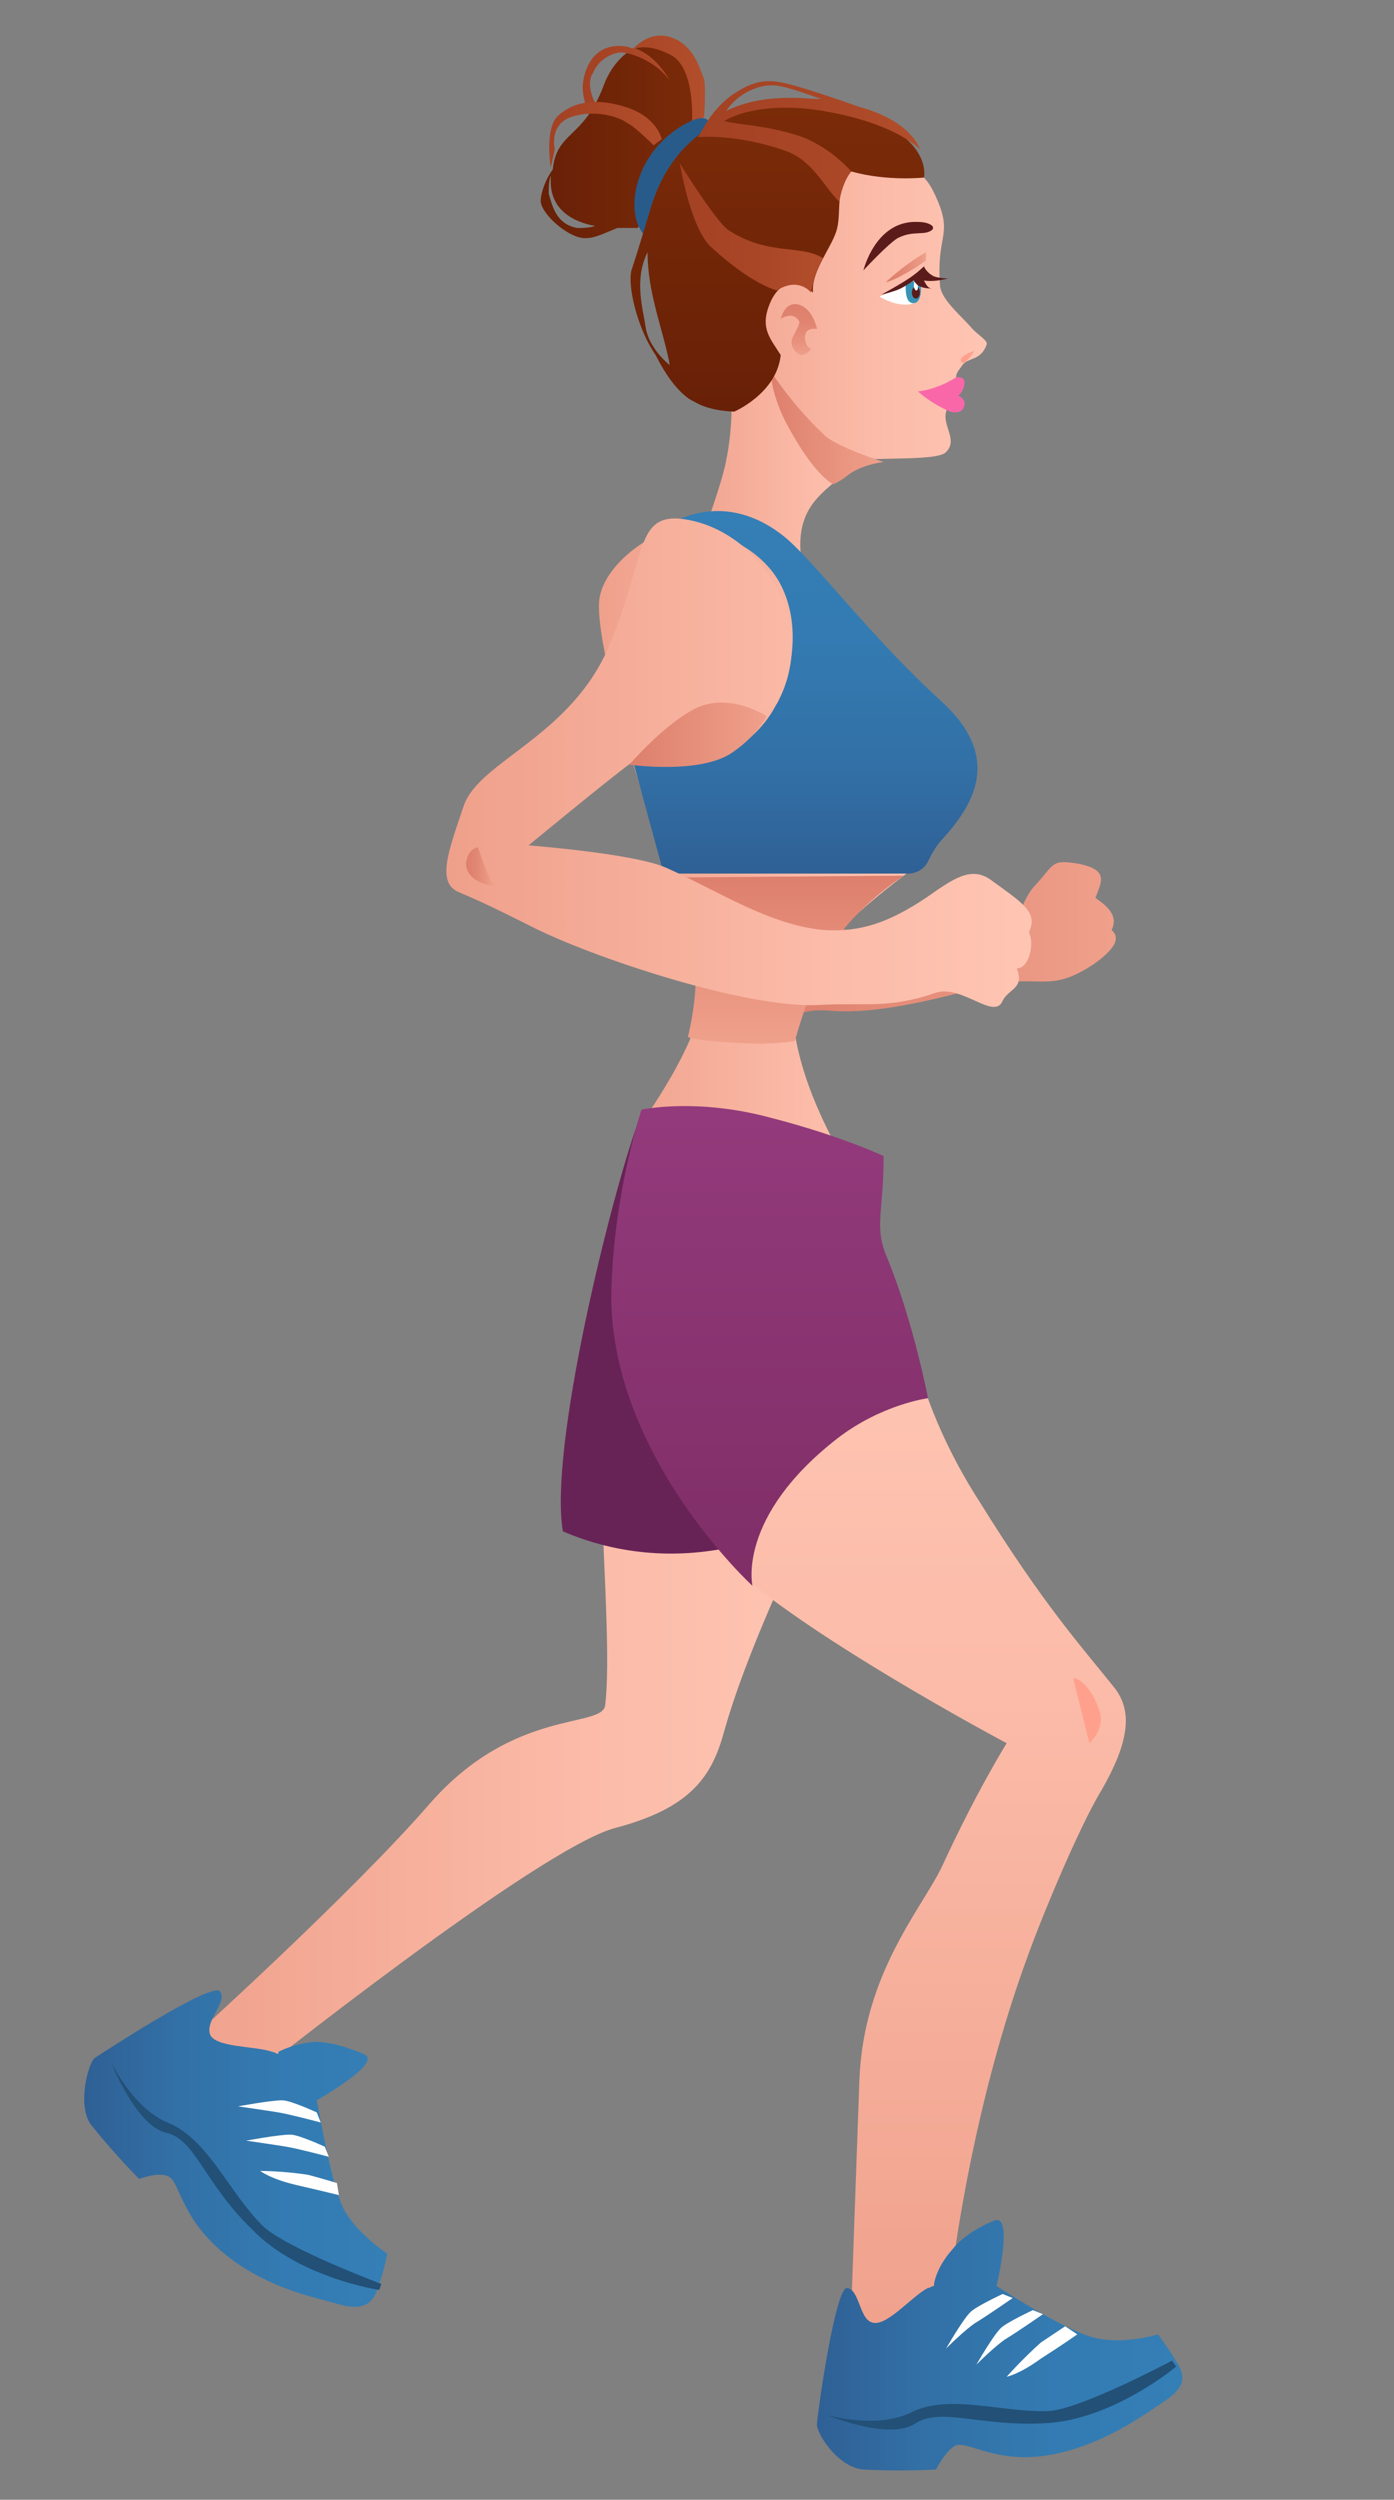 <?xml version="1.0" encoding="utf-8"?>
<!-- Generator: Adobe Illustrator 24.0.1, SVG Export Plug-In . SVG Version: 6.00 Build 0)  -->
<svg version="1.1" id="Layer_1" xmlns="http://www.w3.org/2000/svg" xmlns:xlink="http://www.w3.org/1999/xlink" x="0px" y="0px"
	 viewBox="0 0 69.1 123.9" enable-background="new 0 0 69.1 123.9" xml:space="preserve">
<rect x="0" y="0" width="69.1" height="123.9" fill="#808080" stroke="none"/>
<g>
	
		<linearGradient id="SVGID_1_" gradientUnits="userSpaceOnUse" x1="731.533" y1="46.683" x2="748.394" y2="46.683" gradientTransform="matrix(-1 0 0 1 786.866 0)">
		<stop  offset="0" style="stop-color:#EFA08B"/>
		<stop  offset="0.64" style="stop-color:#E48C78"/>
		<stop  offset="0.995" style="stop-color:#DD7F6C"/>
	</linearGradient>
	<path fill="url(#SVGID_1_)" d="M41.3,46c0,0,6.9,0.9,8.3,0.3c0.9-0.3,1-1.7,1.7-2.4c1-1.1,0.8-1.3,2.1-1.1c1.6,0.3,1.2,0.9,0.9,1.7
		c0.4,0.3,1.2,0.8,0.8,1.6c0.6,0.5-0.2,1.2-0.9,1.7c-2.3,1.5-2.6,0.4-5.4,1.1c-1.7,0.4-5,1.4-7.6,1.2c-2.1-0.2-2.2,0.9-2.5,0.3
		C37.6,48.7,41.3,46,41.3,46z"/>
	
		<linearGradient id="SVGID_2_" gradientUnits="userSpaceOnUse" x1="745.755" y1="84.716" x2="778.791" y2="84.716" gradientTransform="matrix(-1 0 0 1 786.866 0)">
		<stop  offset="0" style="stop-color:#FFC5B3"/>
		<stop  offset="0.364" style="stop-color:#FBBBA8"/>
		<stop  offset="1" style="stop-color:#EFA08B"/>
	</linearGradient>
	<path fill="url(#SVGID_2_)" d="M41.1,73.4c0,0-3.8,7.4-5.2,12.4c-0.6,2.2-1.6,3.8-5.4,4.8s-18.2,12.5-18.2,12.5l-4.2,0.4l1.1-2.2
		c0,0,8.2-7.4,12.1-11.9c4.2-4.8,8.6-3.7,8.7-4.9c0.4-3.4-0.6-12.3-0.1-16.7c0.2-1.8,2.3-2.6,3.6-1.4L41.1,73.4z"/>
	
		<linearGradient id="SVGID_3_" gradientUnits="userSpaceOnUse" x1="740.966" y1="42.809" x2="757.309" y2="42.809" gradientTransform="matrix(-1 0 0 1 786.866 0)">
		<stop  offset="0" style="stop-color:#FFC5B3"/>
		<stop  offset="0.364" style="stop-color:#FBBBA8"/>
		<stop  offset="1" style="stop-color:#EFA08B"/>
	</linearGradient>
	<path fill="url(#SVGID_3_)" d="M45.9,42.6c0,0-6.6,4.5-6.6,7.3c0,4.6,4.2,10.2,4.2,10.2l-6.3-2.5l-5.5-1.8c0,0,3.3-4.5,3.1-6.8
		c-0.2-2.2-2.5-8.2-2.5-8.2s-2.8-8.5-2.6-11s5.2-5.5,8.6-3.3C41.6,28.6,45.9,42.6,45.9,42.6z"/>
	<g>
		
			<linearGradient id="SVGID_4_" gradientUnits="userSpaceOnUse" x1="737.792" y1="15.653" x2="753.231" y2="15.653" gradientTransform="matrix(-1 0 0 1 786.866 0)">
			<stop  offset="0" style="stop-color:#FFC5B3"/>
			<stop  offset="0.364" style="stop-color:#FBBBA8"/>
			<stop  offset="1" style="stop-color:#EFA08B"/>
		</linearGradient>
		<path fill="url(#SVGID_4_)" d="M36.7,18.7c-0.2-2-2.7-0.3-3.1-4.6c-0.4-4.8,5.7-6.5,10-5.9c1.7,0.2,2.2,0.1,2.9,1.8
			c0.7,1.7-0.1,1.7,0.1,4.2c0.1,0.7,1.1,1.5,1.6,2.1c0.4,0.4,0.8,0.6,0.7,0.8c-0.3,0.8-0.9,0.6-1.2,1c-0.1,0.2-0.5,0.5-0.2,0.9
			c0.2,0.3-0.2,0.6-0.3,0.7c-0.1,0.5-0.2,0.3-0.3,0.7c-0.2,0.7,0.6,1.4,0,2c-0.4,0.5-4,0.2-4.8,0.5c-1.6,0.6-0.5-0.1-2.1-1.4
			C38.9,20.6,37.7,19.5,36.7,18.7z"/>
		
			<linearGradient id="SVGID_5_" gradientUnits="userSpaceOnUse" x1="743.097" y1="25.242" x2="753.231" y2="25.242" gradientTransform="matrix(-1 0 0 1 786.866 0)">
			<stop  offset="0" style="stop-color:#FFC5B3"/>
			<stop  offset="0.364" style="stop-color:#FBBBA8"/>
			<stop  offset="1" style="stop-color:#EFA08B"/>
		</linearGradient>
		<path fill="url(#SVGID_5_)" d="M36.1,16.3c2.1,1.5,3.5,6.3,6.1,6.7c-0.8,1.3-3.1,1.7-2.4,5.2c0.3,1.7,3.9,5.9,3.9,5.9l-10.1-4.3
			c0,0,2.1-5.3,2.4-7C36.6,19.9,36,16.8,36.1,16.3z"/>
		
			<linearGradient id="SVGID_6_" gradientUnits="userSpaceOnUse" x1="743.097" y1="21.247" x2="748.778" y2="21.247" gradientTransform="matrix(-1 0 0 1 786.866 0)">
			<stop  offset="0" style="stop-color:#EFA08B"/>
			<stop  offset="0.64" style="stop-color:#E48C78"/>
			<stop  offset="0.995" style="stop-color:#DD7F6C"/>
		</linearGradient>
		<path fill="url(#SVGID_6_)" d="M43.8,22.9c0,0-1,0.1-1.7,0.6c-0.5,0.4-0.8,0.5-0.8,0.5s-0.9-0.4-2.2-2.8c-0.9-1.6-0.9-2.8-0.9-2.8
			s1.1,1.7,2.6,3.1C41.3,22.1,43.8,22.9,43.8,22.9z"/>
		
			<linearGradient id="SVGID_7_" gradientUnits="userSpaceOnUse" x1="752.157" y1="6.992" x2="760.038" y2="6.992" gradientTransform="matrix(-1 0 0 1 786.866 0)">
			<stop  offset="0" style="stop-color:#7B2B08"/>
			<stop  offset="1" style="stop-color:#682007"/>
		</linearGradient>
		<path fill="url(#SVGID_7_)" d="M27.4,8.4c0.2-1.9,1.5-1.5,2.5-4.1c1-2.8,4.1-2.9,4.6-0.6c0.5,2.3,0,4.3,0,4.3l-2.9,3.3
			c0,0-0.4,0-1,0c-0.5,0.2-1.1,0.5-1.5,0.5c-0.8,0.1-2.2-1.1-2.3-1.8C26.8,9.5,27.1,8.8,27.4,8.4z M28.6,11.3c0.3,0,0.6,0,0.9-0.1
			c-1.1-0.2-2.2-0.8-2.2-2.2c0-0.1,0-0.2,0-0.3c-0.1,0.3-0.1,0.6-0.1,0.9C27.4,10.3,27.6,11.1,28.6,11.3z"/>
		
			<linearGradient id="SVGID_8_" gradientUnits="userSpaceOnUse" x1="751.923" y1="3.948" x2="757.95" y2="3.948" gradientTransform="matrix(-1 0 0 1 786.866 0)">
			<stop  offset="0" style="stop-color:#B24E2B"/>
			<stop  offset="1" style="stop-color:#A34123"/>
		</linearGradient>
		<path fill="url(#SVGID_8_)" d="M28.9,4.1C29,3.3,29.5,2.1,31,2.3c0.1,0,0.3,0.1,0.4,0.1c0.3-0.3,1.1-1,2.2-0.4
			c0.9,0.5,1.1,1.5,1.3,1.9c0.1,0.5,0,1.9,0,1.9l-0.6,0.3c0,0,0.2-2.8-1.1-3.4c-0.8-0.4-1.3-0.4-1.7-0.3c1.1,0.4,1.7,1.6,1.7,1.6
			c-0.7-1-2-1.4-2.4-1.4c-0.4,0-1.1,0.3-1.4,1c-0.4,0.6,0.1,1.5,0.1,1.5l-0.3,0.5C29.2,5.6,28.8,4.8,28.9,4.1z"/>
		<path fill="#295B8A" d="M35.2,6.3c0,0,0.1-1-1.5,0c-2.2,1.4-2.6,3.9-2,5c0.6,1.1,1.3,0.8,1.3,0.8L35.2,6.3z"/>
		<path fill="#F967A9" d="M47.4,18.7c0,0,0.5-0.1,0.4,0.4c-0.1,0.4-0.3,0.5-0.3,0.5s0.4,0.2,0.3,0.5c-0.1,0.5-0.7,0.3-0.7,0.3
			s-0.8-0.3-1.6-1C46.5,19.3,47.4,18.7,47.4,18.7z"/>
		<path fill="#FFFFFF" d="M45.6,13.7c0,0,0,0.4,0,0.7c0,0.3-0.1,0.7-0.7,0.7c-0.7,0-1.3-0.4-1.3-0.4L45.6,13.7z"/>
		<path fill="#3794B5" d="M45.6,13.8c0,0,0.2,1-0.2,1.2c-0.6,0.2-0.5-0.9-0.5-0.9L45.6,13.8z"/>
		<ellipse fill="#5B1B1B" cx="45.4" cy="14.5" rx="0.2" ry="0.3"/>
		<path fill="#FFFFFF" d="M45.3,14.2c0,0.1,0.1,0.2,0.1,0.2c0.1,0,0.1-0.1,0.1-0.2c0-0.1-0.1-0.2-0.1-0.2
			C45.3,13.9,45.3,14,45.3,14.2z"/>
		<path fill="#5B1B1B" d="M45.5,11c0.5,0,0.9,0.2,0.7,0.4c-0.4,0.3-0.9,0-1.7,0.4c-0.5,0.3-1.7,1.6-1.7,1.6S43.4,10.9,45.5,11z"/>
		<path fill="#5B1B1B" d="M43.7,14.6c0,0,0.9-0.5,1.2-0.7c0.5-0.3,0.9-0.7,0.9-0.7s0.1,0.3,0.5,0.5c0.3,0.1,0.7,0.1,0.7,0.1
			s-0.7,0.2-1.2,0.1c0.1,0.2,0.2,0.4,0.4,0.4c-0.6,0-0.8-0.2-0.9-0.4c-0.3,0.2-0.6,0.4-0.9,0.5C43.8,14.6,43.7,14.6,43.7,14.6z"/>
		
			<linearGradient id="SVGID_9_" gradientUnits="userSpaceOnUse" x1="748.275" y1="5.109" x2="748.275" y2="20.408" gradientTransform="matrix(-1 0 0 1 786.866 0)">
			<stop  offset="0" style="stop-color:#7B2B08"/>
			<stop  offset="1" style="stop-color:#682007"/>
		</linearGradient>
		<path fill="url(#SVGID_9_)" d="M31.3,13.4c0.4-1.2,0.8-2.6,0.9-2.9c1.7-6.1,8-5.6,9.9-5c4.2,1.2,3.7,3.3,3.7,3.3S44,9,42.2,8.5
			c-0.8,0.7-0.5,2-0.7,2.8c-0.2,0.9-1.3,2.1-1.2,3.2c-0.7-0.7-1.7-0.7-2.2,0.7c-0.4,1.1,0.1,1.6,0.6,2.4c-0.2,1.9-2.3,2.8-2.3,2.8
			s-1.2,0-2-0.5l0,0c0,0-0.9-0.3-1.9-2.3C31.6,16.3,31.1,14.2,31.3,13.4z M32,16.2c0.1,0.7,0.6,1.4,1.2,1.9
			c-0.3-1.7-1.1-3.5-1.1-5.6C31.4,13.9,31.9,15.4,32,16.2z"/>
		<path fill="#FFA08D" d="M48.3,17.4c0,0-0.4,0.1-0.6,0.3c-0.2,0.2,0,0.4,0.2,0.2C48.1,17.7,48.3,17.4,48.3,17.4z"/>
		
			<linearGradient id="SVGID_10_" gradientUnits="userSpaceOnUse" x1="740.939" y1="13.213" x2="742.865" y2="13.213" gradientTransform="matrix(-1 0 0 1 786.866 0)">
			<stop  offset="0" style="stop-color:#EFA08B"/>
			<stop  offset="0.156" style="stop-color:#EB9984"/>
			<stop  offset="0.649" style="stop-color:#E18672"/>
			<stop  offset="0.995" style="stop-color:#DD7F6C"/>
		</linearGradient>
		<path fill="url(#SVGID_10_)" d="M45.9,12.5v0.4c0,0-0.5,0.4-1.1,0.7c-0.5,0.3-0.9,0.4-0.9,0.4S44.7,13.2,45.9,12.5z"/>
		
			<linearGradient id="SVGID_11_" gradientUnits="userSpaceOnUse" x1="747.251" y1="17.638" x2="747.251" y2="15.06" gradientTransform="matrix(-1 0 0 1 786.866 0)">
			<stop  offset="0" style="stop-color:#EFA08B"/>
			<stop  offset="0.278" style="stop-color:#E7917D"/>
			<stop  offset="0.658" style="stop-color:#E08470"/>
			<stop  offset="0.995" style="stop-color:#DD7F6C"/>
		</linearGradient>
		<path fill="url(#SVGID_11_)" d="M38.7,15.8c0,0,0.2-0.9,0.9-0.7c0.7,0.2,0.9,1.2,0.9,1.2s-0.6-0.1-0.6,0.4s0.3,0.6,0.3,0.6
			s-0.2,0.3-0.5,0.3c-0.3-0.1-0.6-0.5-0.4-0.9c0.2-0.4,0.4-0.7,0.3-0.8C39.3,15.4,38.7,15.8,38.7,15.8z"/>
		
			<linearGradient id="SVGID_12_" gradientUnits="userSpaceOnUse" x1="746.105" y1="11.281" x2="753.231" y2="11.281" gradientTransform="matrix(-1 0 0 1 786.866 0)">
			<stop  offset="0" style="stop-color:#B24E2B"/>
			<stop  offset="0.384" style="stop-color:#AA4727"/>
			<stop  offset="1" style="stop-color:#A34123"/>
		</linearGradient>
		<path fill="url(#SVGID_12_)" d="M40.8,12.8c-1.1-0.7-2.7-0.1-4.7-1.4c-0.6-0.4-2.4-3.3-2.4-3.3s0.5,3.1,1.5,4.1
			c1.3,1.2,2.4,1.9,3.3,2.2c1.1-0.7,1.7,0.1,1.7,0.1S40.4,13.4,40.8,12.8z"/>
		
			<linearGradient id="SVGID_13_" gradientUnits="userSpaceOnUse" x1="741.282" y1="7.036" x2="752.302" y2="7.036" gradientTransform="matrix(-1 0 0 1 786.866 0)">
			<stop  offset="0" style="stop-color:#B24E2B"/>
			<stop  offset="0.384" style="stop-color:#AA4727"/>
			<stop  offset="1" style="stop-color:#A34123"/>
		</linearGradient>
		<path fill="url(#SVGID_13_)" d="M34.9,6.3c0.2-0.4,0.7-1.1,1.4-1.6c0.9-0.6,1.5-0.8,2.5-0.6c1,0.2,3.8,1.2,3.8,1.2l0,0
			c2.6,0.7,3,2.1,3,2.1s-1.2-1.3-4.8-1.9c-2.3-0.4-4.1,0-4.9,0.5c0.8,0.2,2,0.2,3.6,0.7c1.6,0.5,2.7,1.8,2.7,1.8s-0.4,0.4-0.6,1.5
			C40.8,9.2,40.3,8,39,7.5c-2.5-0.9-4.4-0.7-4.4-0.7S34.7,6.6,34.9,6.3z M40.3,4.9c0.1,0,0.2,0,0.4,0c-0.6-0.2-1.4-0.5-1.9-0.6
			c-1.1-0.3-2.3,0.4-2.8,1.2c0,0,0,0,0,0C36.8,5.1,38.1,4.7,40.3,4.9z"/>
		
			<linearGradient id="SVGID_14_" gradientUnits="userSpaceOnUse" x1="754.043" y1="6.715" x2="759.59" y2="6.715" gradientTransform="matrix(-1 0 0 1 786.866 0)">
			<stop  offset="0" style="stop-color:#B24E2B"/>
			<stop  offset="1" style="stop-color:#A34123"/>
		</linearGradient>
		<path fill="url(#SVGID_14_)" d="M32.8,6.9c0,0-0.2-1.1-1.8-1.6c-1.6-0.5-2.7-0.2-3.4,0.5c-0.6,0.7-0.3,2.5-0.3,2.5l0.2-0.9
			c0,0-0.3-1.2,0.8-1.6c1.2-0.4,2.4,0,2.8,0.3c0.4,0.2,1.3,1.1,1.3,1.1L32.8,6.9z"/>
	</g>
	
		<linearGradient id="SVGID_15_" gradientUnits="userSpaceOnUse" x1="747.038" y1="25.378" x2="747.038" y2="43.383" gradientTransform="matrix(-1 0 0 1 786.866 0)">
		<stop  offset="0" style="stop-color:#347FB6"/>
		<stop  offset="0.345" style="stop-color:#337BB2"/>
		<stop  offset="0.701" style="stop-color:#3270A6"/>
		<stop  offset="1" style="stop-color:#2F6095"/>
	</linearGradient>
	<path fill="url(#SVGID_15_)" d="M37,36.7c0.4-0.3,0.8-0.7,1.2-1.3c1.1-1.7,1.6-4.5,0.4-6.6C37,26.1,33.2,26,33.2,26
		s2.7-1.9,5.8,0.7c1.5,1.3,4.3,5,7.6,8c3.1,2.8,1.7,5.1,0.2,6.8c-0.4,0.4-0.6,0.8-0.8,1.2c-0.2,0.4-0.6,0.6-1,0.6l-4.3,0h-7.8
		l-1.5-5.5C31.3,37.9,34.3,38.5,37,36.7z"/>
	
		<linearGradient id="SVGID_16_" gradientUnits="userSpaceOnUse" x1="743.448" y1="65.328" x2="743.448" y2="117.228" gradientTransform="matrix(-1 0 0 1 786.866 0)">
		<stop  offset="0" style="stop-color:#FFC5B3"/>
		<stop  offset="0.364" style="stop-color:#FBBBA8"/>
		<stop  offset="1" style="stop-color:#EFA08B"/>
	</linearGradient>
	<path fill="url(#SVGID_16_)" d="M45,65.3c0,0,0.3,4.1,3.6,9.2c3.1,5,5,7.1,6.6,9.1c0.9,1.1,0.9,2.6-0.7,5.3c-1,1.7-2.7,5.7-3.5,7.9
		c-3.3,8.9-4.1,18.2-4.1,18.2l-4.8,2.2c0,0,0.4-11.4,0.5-14.1c0.2-5.3,3.1-8.5,4.1-10.6c1.7-3.7,3.2-6.1,3.2-6.1s-8.1-4.3-12.5-7.8
		c-3.1-2.5-6.3-6.4-6.3-6.4L45,65.3z"/>
	<path fill="#682356" d="M27.9,75.9c-0.7-4.2,2.4-16.6,3.7-20.2c5.2,2.9,3.9,17.7,5,20.9C33.7,77.3,30.7,77.1,27.9,75.9z"/>
	
		<linearGradient id="SVGID_17_" gradientUnits="userSpaceOnUse" x1="748.631" y1="54.904" x2="748.631" y2="78.704" gradientTransform="matrix(-1 0 0 1 786.866 0)">
		<stop  offset="0" style="stop-color:#933A7C"/>
		<stop  offset="1" style="stop-color:#7F2E66"/>
	</linearGradient>
	<path fill="url(#SVGID_17_)" d="M43.8,57.3c0,0-2.1-1-5.6-1.9c-3.7-1-6.4-0.4-6.4-0.4s-1.4,4.1-1.5,9.2c0,8,7,14.4,7,14.4
		s-0.8-3.4,4.2-7.3c2.2-1.7,4.5-2,4.5-2s-0.7-3.7-2-6.9C43.3,60.8,43.8,60.2,43.8,57.3z"/>
	
		<linearGradient id="SVGID_18_" gradientUnits="userSpaceOnUse" x1="748.073" y1="51.646" x2="748.073" y2="43.352" gradientTransform="matrix(-1 0 0 1 786.866 0)">
		<stop  offset="0" style="stop-color:#EFA08B"/>
		<stop  offset="0.64" style="stop-color:#E48C78"/>
		<stop  offset="0.995" style="stop-color:#DD7F6C"/>
	</linearGradient>
	<path fill="url(#SVGID_18_)" d="M44.8,43.4c0,0-2.5,1.6-3.7,3.7c-0.9,1.6-1.7,4.5-1.7,4.5s-1.2,0.2-2.6,0.1
		c-2.3-0.1-2.7-0.3-2.7-0.3s0.6-2.4,0.3-3.8c-0.3-1.6-1.7-4.1-1.7-4.1L44.8,43.4z"/>
	
		<linearGradient id="SVGID_19_" gradientUnits="userSpaceOnUse" x1="735.732" y1="37.896" x2="764.598" y2="37.896" gradientTransform="matrix(-1 0 0 1 786.866 0)">
		<stop  offset="0" style="stop-color:#FFC5B3"/>
		<stop  offset="0.364" style="stop-color:#FBBBA8"/>
		<stop  offset="1" style="stop-color:#EFA08B"/>
	</linearGradient>
	<path fill="url(#SVGID_19_)" d="M38.5,34.9c0,0-6,2.6-7.2,2.9c-1.1,0.8-5.1,4.1-5.1,4.1s5.2,0.4,6.8,1.1c2.5,1.1,5.2,2.9,7.9,3.1
		c1.8,0.1,3.2-0.4,5-1.6c1.3-0.9,2.2-1.6,3.2-0.9c1.5,1.1,2.4,1.6,1.9,2.6c0.3,0.6,0,1.8-0.6,1.8c0.4,1-0.4,1-0.7,1.6
		c-0.4,1-2-0.8-3.3-0.4c-2.3,0.8-3.5,0.5-5.6,0.6c-3.6,0.3-11.6-2.4-14.5-3.9c-1.6-0.8-2.2-1.1-3.6-1.7c-1.1-0.5-0.4-2.2,0.3-4.3
		c0.8-2.2,5.3-3.4,7.2-7.9c1.8-4.3,1.3-6.4,3.4-6.3C37.4,26,40.8,30.7,38.5,34.9z"/>
	
		<linearGradient id="SVGID_20_" gradientUnits="userSpaceOnUse" x1="748.714" y1="36.399" x2="755.576" y2="36.399" gradientTransform="matrix(-1 0 0 1 786.866 0)">
		<stop  offset="0" style="stop-color:#EFA08B"/>
		<stop  offset="0.64" style="stop-color:#E48C78"/>
		<stop  offset="0.995" style="stop-color:#DD7F6C"/>
	</linearGradient>
	<path fill="url(#SVGID_20_)" d="M34.5,35.1c-1.6,0.8-3.3,2.8-3.3,2.8s3.5,0.5,5.1-0.6c1.3-0.9,1.7-1.8,1.7-1.8S36.2,34.3,34.5,35.1
		z"/>
	
		<linearGradient id="SVGID_21_" gradientUnits="userSpaceOnUse" x1="762.398" y1="42.976" x2="763.76" y2="42.976" gradientTransform="matrix(-1 0 0 1 786.866 0)">
		<stop  offset="0" style="stop-color:#EFA08B"/>
		<stop  offset="8.620072e-02" style="stop-color:#ED9C87"/>
		<stop  offset="0.635" style="stop-color:#E18773"/>
		<stop  offset="0.995" style="stop-color:#DD7F6C"/>
	</linearGradient>
	<path fill="url(#SVGID_21_)" d="M23.7,42c0,0,0.5,1.6,0.8,1.9c-0.4,0-1.4-0.3-1.4-1.1C23.2,42,23.7,42,23.7,42z"/>
	<path fill="#FFA08D" d="M53.2,83.2c0-0.1,0.8,0.1,1.3,1.6c0.3,0.9-0.5,1.6-0.5,1.6L53.2,83.2z"/>
	<g>
		
			<linearGradient id="SVGID_22_" gradientUnits="userSpaceOnUse" x1="728.387" y1="116.257" x2="746.481" y2="116.257" gradientTransform="matrix(-1 0 0 1 786.866 0)">
			<stop  offset="0" style="stop-color:#347FB6"/>
			<stop  offset="0.345" style="stop-color:#337BB2"/>
			<stop  offset="0.701" style="stop-color:#3270A6"/>
			<stop  offset="1" style="stop-color:#2F6095"/>
		</linearGradient>
		<path fill="url(#SVGID_22_)" d="M42,113.4c0.6,0.1,0.6,1.5,1.2,1.7c0.7,0.3,2-1.3,2.8-1.7c0.1,0,0.2-0.1,0.3-0.1l0-0.1
			c0,0,0.1-0.8,0.9-1.7c0.7-0.9,2-1.4,2-1.4c0.9-0.5,0.5,1.9,0.2,3.2c0.9,0.6,3.8,2.4,5,2.6c1.4,0.3,3-0.2,3-0.2s0.6,0.8,1,1.5
			c0.6,1-0.2,1.5-1.1,2.1c-0.9,0.6-2.9,2-5.4,2.4c-2.5,0.4-3.9-0.7-4.5-0.5c-0.5,0.2-1,1.2-1,1.2s-1.7,0.1-3.6,0
			c-1.3-0.1-2.4-1.9-2.3-2.3C40.5,119.8,41.4,113.3,42,113.4z"/>
		<path fill="#225077" d="M58.3,117.3c0,0-3.1,2.6-6.4,2.8c-3.3,0.2-5.2-0.8-6.5,0c-1.3,0.9-4.4-0.4-4.4-0.4s2.4,0.7,4.1-0.1
			c1.9-1,4.6,0,6.9-0.1c1.6-0.1,6.1-2.5,6.1-2.5L58.3,117.3z"/>
		<path fill="#FFFFFF" d="M53.4,115.7c0,0-0.7,0.5-1.8,1.2c-1.1,0.8-1.7,0.9-1.7,0.9s0.8-0.9,1.7-1.7c0.3-0.2,1.2-0.8,1.2-0.8
			L53.4,115.7z"/>
		<path fill="#FFFFFF" d="M51.7,114.7c0,0-1.3,0.9-1.8,1.2c-0.5,0.3-1.5,1.3-1.5,1.3s0.8-1.4,1.2-1.8c0.3-0.3,1.6-0.9,1.6-0.9
			L51.7,114.7z"/>
		<path fill="#FFFFFF" d="M50.2,113.9c0,0-1.3,0.9-1.8,1.2c-0.5,0.3-1.5,1.3-1.5,1.3s0.8-1.4,1.2-1.8c0.3-0.3,1.6-0.9,1.6-0.9
			L50.2,113.9z"/>
	</g>
	<g>
		
			<linearGradient id="SVGID_23_" gradientUnits="userSpaceOnUse" x1="767.607" y1="106.494" x2="782.661" y2="106.494" gradientTransform="matrix(-1 0 0 1 786.866 0)">
			<stop  offset="0" style="stop-color:#347FB6"/>
			<stop  offset="0.345" style="stop-color:#337BB2"/>
			<stop  offset="0.701" style="stop-color:#3270A6"/>
			<stop  offset="1" style="stop-color:#2F6095"/>
		</linearGradient>
		<path fill="url(#SVGID_23_)" d="M4.7,102c0.3-0.2,5.8-3.8,6.2-3.3s-0.7,1.4-0.5,2.1c0.2,0.7,2.3,0.6,3.1,0.9
			c0.1,0,0.2,0.1,0.3,0.1l0-0.1c0,0,0.7-0.4,1.8-0.5c1.1,0,2.4,0.6,2.4,0.6c0.9,0.3-1.1,1.6-2.3,2.3c0.2,1,0.8,4.5,1.4,5.5
			c0.7,1.2,2.1,2.1,2.1,2.1s-0.2,1-0.5,1.8c-0.4,1.1-1.3,0.9-2.3,0.6c-1.1-0.3-3.4-0.8-5.4-2.5c-2-1.7-2.1-3.4-2.6-3.7
			c-0.5-0.3-1.5,0.1-1.5,0.1s-1.2-1.2-2.4-2.7C3.8,104.3,4.4,102.2,4.7,102z"/>
		<path fill="#225077" d="M18.8,113.5c0,0-4-0.6-6.3-3c-2.4-2.3-2.8-4.5-4.3-4.8c-1.5-0.4-2.7-3.5-2.7-3.5s1.1,2.3,2.8,3
			c2,0.8,3,3.4,4.7,5.1c1.1,1.1,5.9,2.9,5.9,2.9L18.8,113.5z"/>
		<path fill="#FFFFFF" d="M16.8,108.8c0,0-0.8-0.2-2.1-0.5c-1.3-0.3-1.8-0.7-1.8-0.7s1.2,0,2.4,0.2c0.4,0.1,1.4,0.4,1.4,0.4
			L16.8,108.8z"/>
		<path fill="#FFFFFF" d="M16.3,106.9c0,0-1.5-0.4-2.1-0.5c-0.6-0.1-2-0.3-2-0.3s1.6-0.3,2.2-0.3c0.4,0,1.7,0.6,1.7,0.6L16.3,106.9z
			"/>
		<path fill="#FFFFFF" d="M15.9,105.2c0,0-1.5-0.4-2.1-0.5c-0.6-0.1-2-0.3-2-0.3s1.6-0.3,2.2-0.3c0.4,0,1.7,0.6,1.7,0.6L15.9,105.2z
			"/>
	</g>
</g>
</svg>
